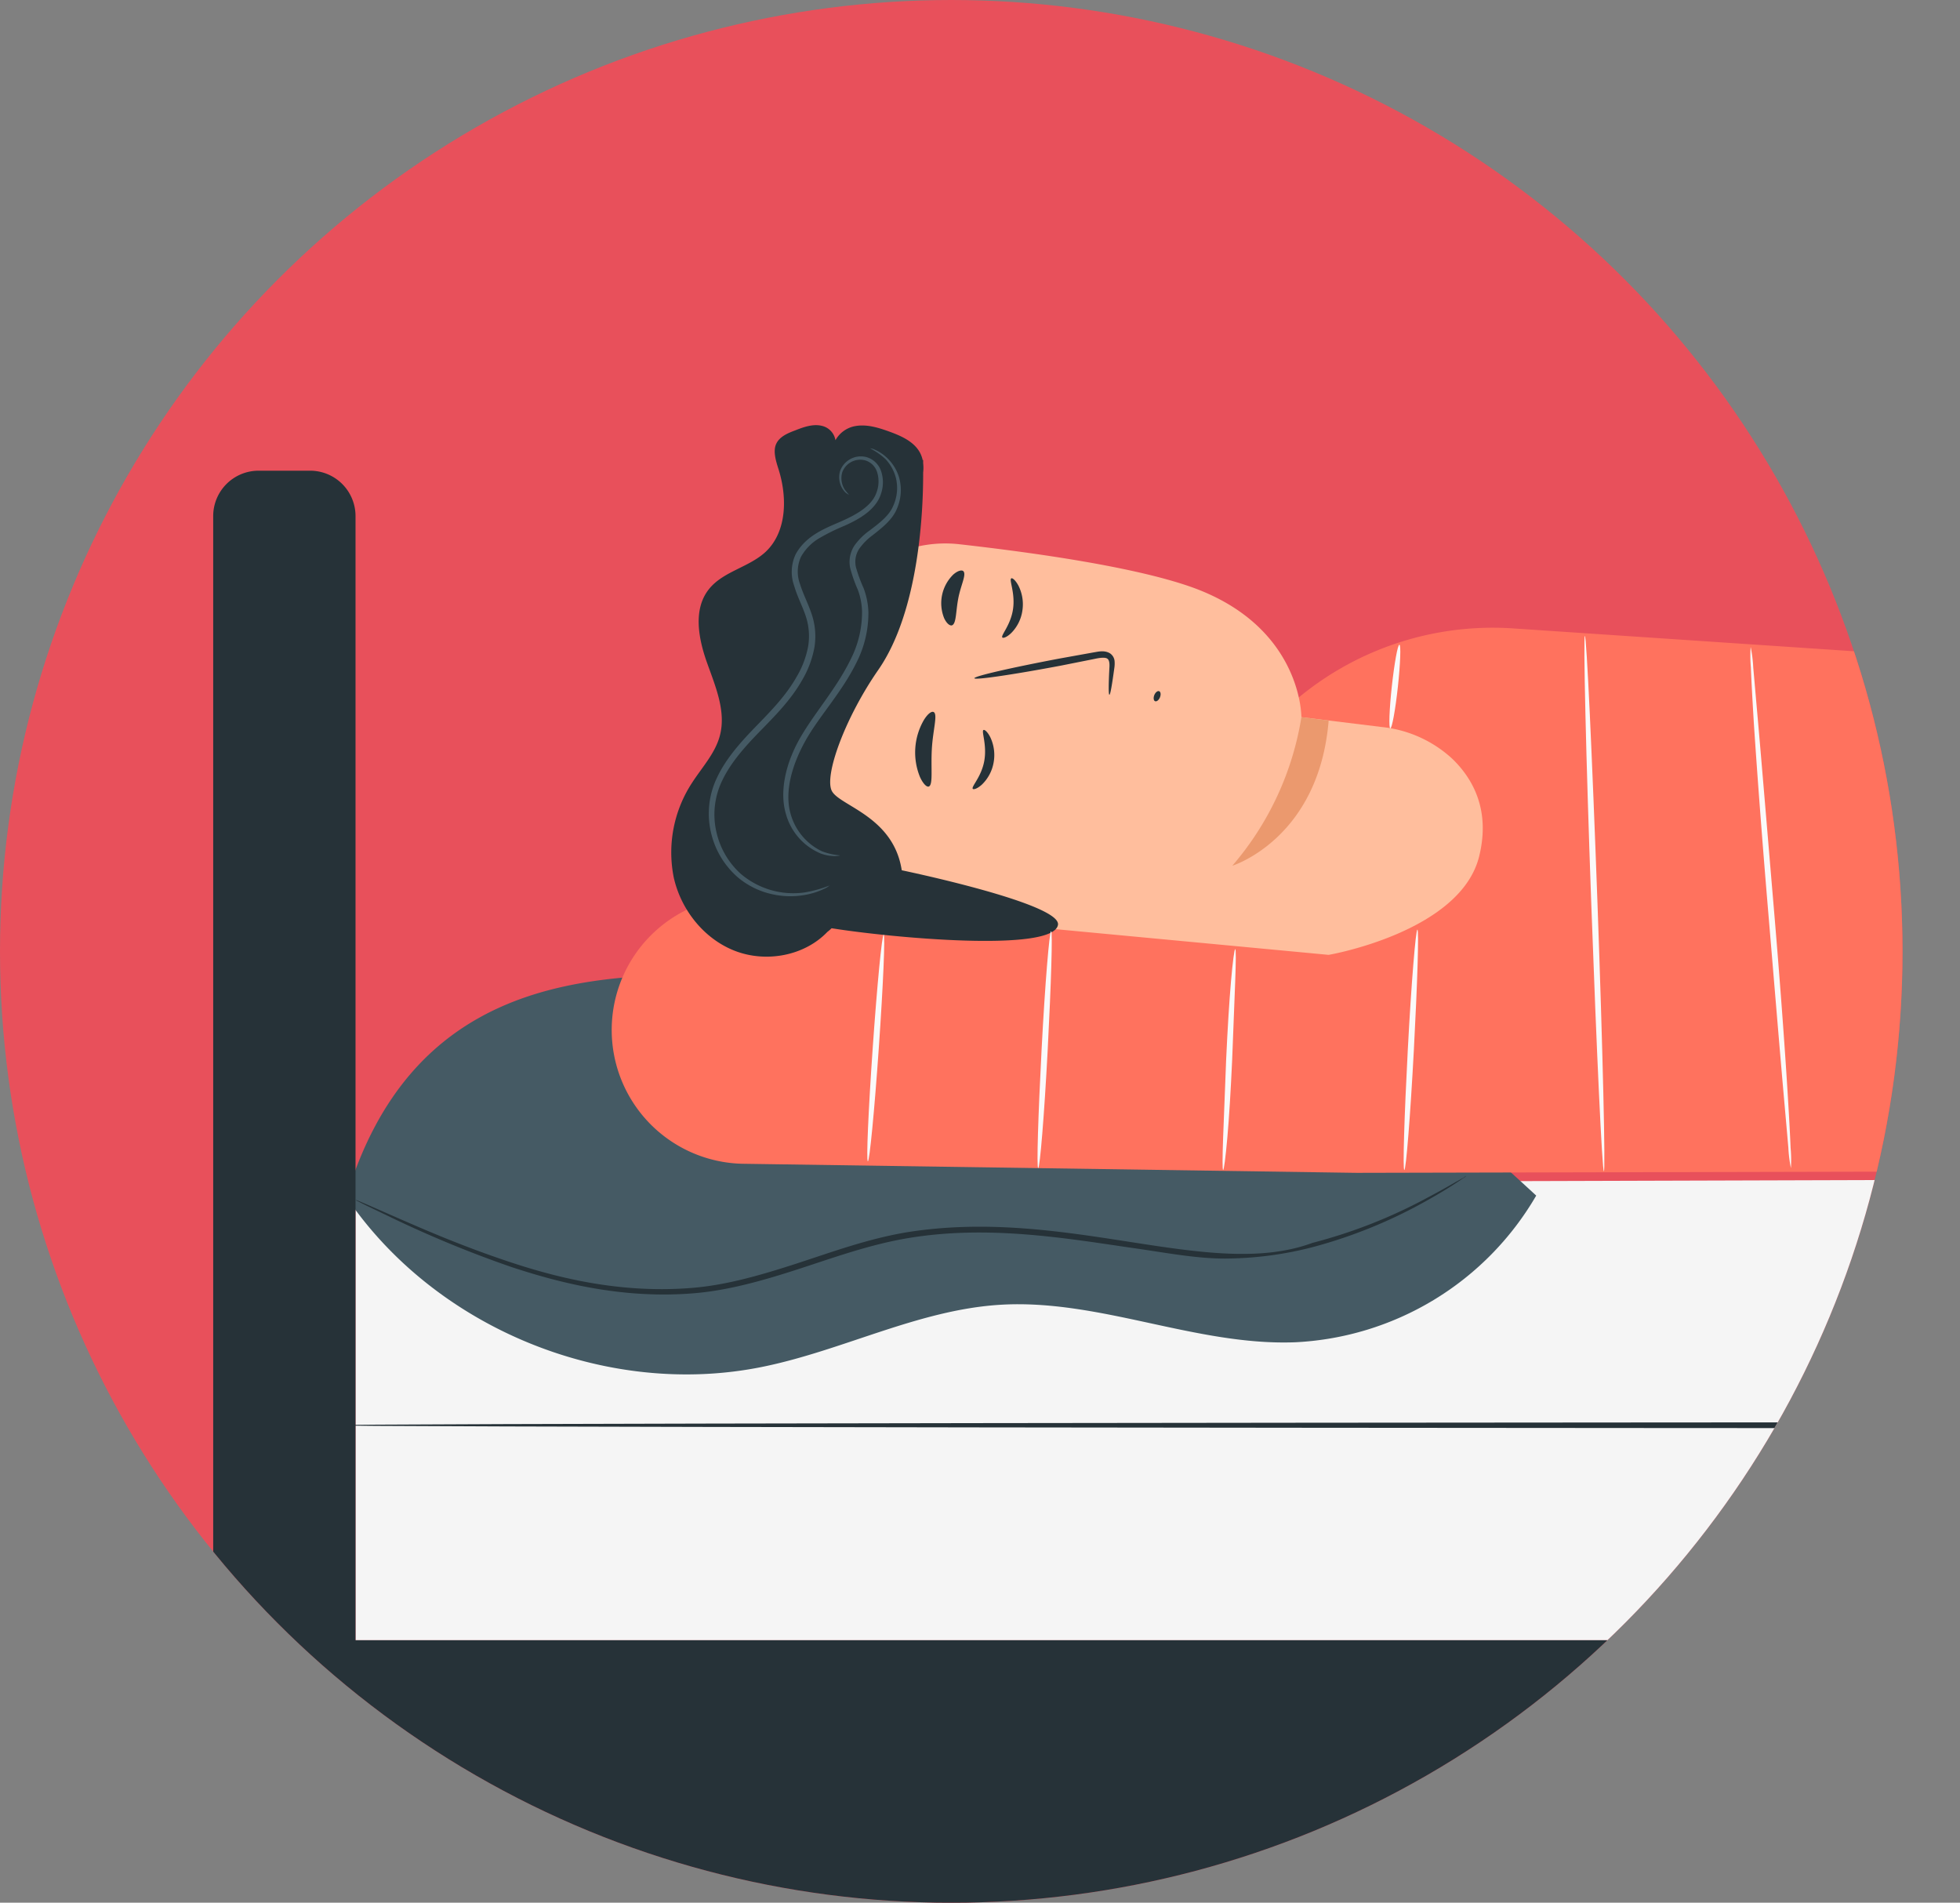 <svg id="Layer_1" data-name="Layer 1" xmlns="http://www.w3.org/2000/svg" xmlns:xlink="http://www.w3.org/1999/xlink" viewBox="0 0 466.01 452.33"><rect x="0" y="0" width="466.01" height="452.33" fill="#808080" stroke="none"/><defs><style>.cls-1{fill:none;}.cls-2{fill:#e8505b;}.cls-3{clip-path:url(#clip-path);}.cls-4{fill:#f5f5f5;}.cls-5{fill:#263238;}.cls-6{fill:#455a64;}.cls-7{fill:#ff725e;}.cls-8{fill:#ffbe9d;}.cls-9{fill:#eb996e;}.cls-10{fill:#fafafa;}</style><clipPath id="clip-path"><circle class="cls-1" cx="226.17" cy="226.17" r="226.17"/></clipPath></defs><circle class="cls-2" cx="226.17" cy="226.17" r="226.17"/><g class="cls-3"><polygon class="cls-4" points="1130.46 389.93 84.53 389.93 84.53 281.61 1129.29 278.49 1130.46 389.93"/><path class="cls-5" d="M1129.29,338.83c0,.39-235.14.72-525.14.72S79,339.22,79,338.83s235.09-.73,525.19-.73S1129.29,338.43,1129.29,338.83Z"/><path class="cls-6" d="M82.36,284.59c21.15,31.23,61.85,47.86,98.82,40.37,19.2-3.88,37.18-13.61,56.73-14.78,23.56-1.4,46.44,9.8,70,8.92a70.21,70.21,0,0,0,57.34-34.87c-16.52-15.25-33.82-30.57-54.87-38.45-20-7.49-41.9-7.69-63.27-7.8-26.74-.13-51.7-6.32-78.45-6.32-31.62,0-71.15,2.63-86.32,52.93"/><path class="cls-5" d="M348.63,279.55a2.64,2.64,0,0,1-.57.43l-1.72,1.16c-1.52,1-3.82,2.44-6.85,4.14a116.25,116.25,0,0,1-27.19,11.15,84.22,84.22,0,0,1-20.18,2.76c-7.4.14-15.11-1.44-23.21-2.56-16.13-2.37-34.2-5.39-52.82-2.32-9.28,1.52-18,4.72-26.46,7.46s-16.91,5.12-25.18,5.72c-16.58,1.27-31.31-2.46-43-6.33A267.16,267.16,0,0,1,94.19,290L87,286.55l-1.85-.94a3.09,3.09,0,0,1-.61-.36s.24.05.67.23l1.92.81,7.31,3.21c6.35,2.76,15.54,6.82,27.29,10.69s26.33,7.3,42.62,6c8.12-.62,16.4-3,24.85-5.74s17.21-6,26.66-7.54c38.14-6,71.85,11.57,96.19,2.56a121.32,121.32,0,0,0,27.18-10.66c3.06-1.61,5.4-2.95,7-3.88l1.8-1A2.36,2.36,0,0,1,348.63,279.55Z"/><path class="cls-5" d="M1152.34,111.9h-12.26a10.79,10.79,0,0,0-10.79,10.78V389.93H84.53V122.68A10.79,10.79,0,0,0,73.74,111.9H61.48a10.79,10.79,0,0,0-10.79,10.78V618.91H84.53V462H1129.29v156.9h33.84V126.34C1163.13,116.73,1158.3,111.9,1152.34,111.9Z"/><path class="cls-7" d="M572.17,143.23,444.62,155.08l-84.87-5.69a72.42,72.42,0,0,0-60.43,25.84L278.73,199.9l43.67,78.92,304.33-.68Z"/><path class="cls-7" d="M341.11,226.18,181.38,213.32a31.8,31.8,0,0,0-35.94,31.54h0a31.81,31.81,0,0,0,30.94,31.8l146,2.16Z"/><path class="cls-8" d="M195.12,156.83a29.71,29.71,0,0,1,32.95-27.45c18.65,2.1,41.32,5.4,54.69,10,26.61,9.19,26.66,30.66,26.66,31.11h0l19.09,2.34a29.08,29.08,0,0,1,16.79,7.56c4.91,4.74,9.09,12.2,6.39,23.17C347.28,221.56,316,227,315.89,227h0l-115.83-10.9h0l-8.93-1.4s0,0,0,0Z"/><path class="cls-5" d="M238.31,151.54c-.4-.51,2-2.92,2.55-6.76s-1-6.93-.42-7.28c.24-.17,1,.4,1.72,1.76a9.83,9.83,0,0,1,.92,5.91,9.45,9.45,0,0,1-2.62,5.29C239.39,151.51,238.49,151.78,238.31,151.54Z"/><path class="cls-5" d="M231.28,187.52c-.38-.53,2.09-2.86,2.75-6.68s-.74-7-.2-7.29c.25-.16,1,.43,1.67,1.81a9.9,9.9,0,0,1,.74,5.93,9.58,9.58,0,0,1-2.77,5.22C232.36,187.52,231.45,187.77,231.28,187.52Z"/><path class="cls-5" d="M263.77,165.16c-.22,0-.21-2.47,0-6.4.07-1,0-1.95-.6-2.24s-1.78-.13-3,.14l-7.93,1.58c-11.28,2.13-20.49,3.49-20.57,3s9-2.56,20.27-4.69l8-1.44c1.17-.18,2.54-.59,3.91.17a2.48,2.48,0,0,1,1.15,1.85,7.08,7.08,0,0,1-.06,1.7C264.4,162.77,264,165.18,263.77,165.16Z"/><path class="cls-9" d="M309.42,170.5A71.49,71.49,0,0,1,293,205.81s20.59-6.37,22.9-34.51Z"/><path class="cls-5" d="M222,169.28c1,.56-.2,4.28-.45,8.86s.33,8.41-.71,8.84c-.49.19-1.35-.62-2.1-2.25a15.39,15.39,0,0,1,.88-13.49C220.54,169.71,221.5,169,222,169.28Z"/><path class="cls-5" d="M229.06,135.8c.75.83-.62,3.3-1.22,6.45s-.45,5.95-1.46,6.4c-.49.2-1.29-.38-1.9-1.69a9.53,9.53,0,0,1,2.16-10.36C227.73,135.64,228.69,135.43,229.06,135.8Z"/><path class="cls-5" d="M195.72,101.32c-2.19-.67-4.52.15-6.66,1-1.77.66-3.7,1.47-4.5,3.18s-.11,4,.51,5.94c2.14,6.69,2.07,14.91-3,19.72-4,3.75-10.23,4.67-13.59,9-3.7,4.74-2.43,11.6-.42,17.27s4.64,11.66,3.09,17.48c-1.11,4.18-4.22,7.49-6.57,11.13a30.21,30.21,0,0,0-4.37,22.65c1.75,7.69,7.25,14.59,14.63,17.4s16.42,1.15,21.88-4.55a9.33,9.33,0,0,0,1-.87c14.36,2.3,52.6,5.79,53.82-.78.94-5.1-37.14-13-37.14-13-1.95-12.74-14.55-15.24-16.57-18.76s3.06-17.46,11-28.89c9.85-14.22,10.69-38.46,10.66-46.91a9.68,9.68,0,0,0,0-2.22c0-.52,0-.79,0-.79l-.11.09a6.81,6.81,0,0,0-.55-1.61c-1.37-2.75-4.45-4.13-7.34-5.18-2.59-.94-5.34-1.8-8.06-1.34a6.74,6.74,0,0,0-4.79,3.37A4.24,4.24,0,0,0,195.72,101.32Z"/><path class="cls-6" d="M201.87,117.62a2.92,2.92,0,0,1-1.26-1,5.17,5.17,0,0,1-.9-4.55,5.24,5.24,0,0,1,6.23-3.42,5.17,5.17,0,0,1,3.51,3.24,8.36,8.36,0,0,1,.07,5.33c-1.14,3.84-5,6.12-8.8,7.8a48.39,48.39,0,0,0-5.74,2.82,11.85,11.85,0,0,0-4.53,4.52,8.45,8.45,0,0,0-.23,6.51c.69,2.26,1.87,4.5,2.72,7a16.4,16.4,0,0,1,.69,8.07,23.67,23.67,0,0,1-2.91,7.74c-2.75,4.86-6.65,8.69-10.19,12.33s-6.81,7.35-8.79,11.5a18.49,18.49,0,0,0-1.34,12.56,18.94,18.94,0,0,0,5.64,9.59,19.19,19.19,0,0,0,15.32,4.49,29.81,29.81,0,0,0,5.89-1.64,5.62,5.62,0,0,1-1.38.83,17.3,17.3,0,0,1-4.42,1.4,19.46,19.46,0,0,1-7.34-.05,18.94,18.94,0,0,1-8.79-4.21,20,20,0,0,1-6.16-10.09,19.7,19.7,0,0,1,1.3-13.49c2.06-4.41,5.43-8.24,9-11.93s7.31-7.41,9.94-12.06a22.15,22.15,0,0,0,2.74-7.23,15,15,0,0,0-.61-7.33c-.79-2.35-2-4.6-2.7-7.06a9.84,9.84,0,0,1,.37-7.57c2.54-4.59,7.33-6.23,11-7.87s7.28-3.71,8.28-7a7.4,7.4,0,0,0,.05-4.65,4.23,4.23,0,0,0-2.81-2.75,4.56,4.56,0,0,0-5.44,2.76,5,5,0,0,0,.58,4.19A13,13,0,0,0,201.87,117.62Z"/><path class="cls-6" d="M206.87,106.59a2.84,2.84,0,0,1,1.16.33,9.86,9.86,0,0,1,2.86,1.92,10.53,10.53,0,0,1,2.88,4.67,11,11,0,0,1-.46,7.28c-1,2.66-3.53,4.65-5.9,6.5a14,14,0,0,0-3.18,3.26,5.65,5.65,0,0,0-.7,4.37,35.67,35.67,0,0,0,1.8,4.9,17.67,17.67,0,0,1,1.14,5.68,25.89,25.89,0,0,1-2.66,11.66c-3.59,7.43-9,13-12.34,19s-4.9,12.24-3.53,17.19a14,14,0,0,0,7.43,9,15.44,15.44,0,0,0,4.35,1c0,.06-.39.12-1.18.17a10.05,10.05,0,0,1-3.4-.61,14.29,14.29,0,0,1-8.25-9.3c-1.62-5.3-.15-12.08,3.35-18.18s8.76-11.87,12.17-19a24.65,24.65,0,0,0,2.55-11,15.93,15.93,0,0,0-1-5.21,35.68,35.68,0,0,1-1.81-5.13,7.08,7.08,0,0,1,1-5.39,15.15,15.15,0,0,1,3.53-3.53c2.49-1.87,4.73-3.58,5.7-5.93a10.21,10.21,0,0,0,.63-6.62,10.4,10.4,0,0,0-2.47-4.48A16.38,16.38,0,0,0,206.87,106.59Z"/><path class="cls-5" d="M275.61,164.32c.37.16.45.81.18,1.47s-.8,1.06-1.16.91-.45-.81-.18-1.47S275.25,164.17,275.61,164.32Z"/><path class="cls-10" d="M210.1,222.21c.4,0-.12,12.1-1.16,27s-2.2,26.9-2.6,26.87.12-12.1,1.16-27S209.7,222.18,210.1,222.21Z"/><path class="cls-10" d="M249.91,221.38c.4,0,0,12.64-.81,28.19s-1.86,28.14-2.26,28.12,0-12.64.81-28.2S249.51,221.36,249.91,221.38Z"/><path class="cls-10" d="M293.68,225.65c.21,0,.17,3,0,7.72-.2,5.23-.45,11.56-.72,18.56-.33,7.25-.73,13.82-1.15,18.56s-.81,7.66-1,7.65-.17-3,0-7.71c.2-5.24.45-11.57.72-18.57.33-7.25.74-13.81,1.15-18.55S293.49,225.64,293.68,225.65Z"/><path class="cls-10" d="M337,221c.4,0,0,12.83-.84,28.61s-1.87,28.56-2.27,28.54,0-12.83.83-28.62S336.61,221,337,221Z"/><path class="cls-10" d="M332.72,153.27c.4,0,.23,4.54-.36,10s-1.41,9.93-1.8,9.89-.24-4.54.36-10S332.32,153.23,332.72,153.27Z"/><path class="cls-10" d="M381.34,278.45c-.4,0-1.73-28.46-3-63.61s-1.92-63.65-1.52-63.66,1.73,28.46,3,63.61S381.74,278.44,381.34,278.45Z"/><path class="cls-10" d="M425.81,277.7a31.68,31.68,0,0,1-.61-4.85c-.29-3.38-.69-7.85-1.17-13.27-1-11.43-2.27-26.8-3.7-43.79S417.74,183.18,417,172c-.34-5.61-.59-10.16-.71-13.3a30.94,30.94,0,0,1-.05-4.89,31.68,31.68,0,0,1,.61,4.85c.3,3.37.69,7.85,1.17,13.27,1,11.43,2.27,26.8,3.71,43.79s2.59,32.6,3.28,43.83c.35,5.62.6,10.16.72,13.31A31.6,31.6,0,0,1,425.81,277.7Z"/><path class="cls-10" d="M451.78,155c.4,0,4.19,27.44,8.46,61.39s7.42,61.52,7,61.57-4.18-27.43-8.45-61.39S451.39,155,451.78,155Z"/></g></svg>